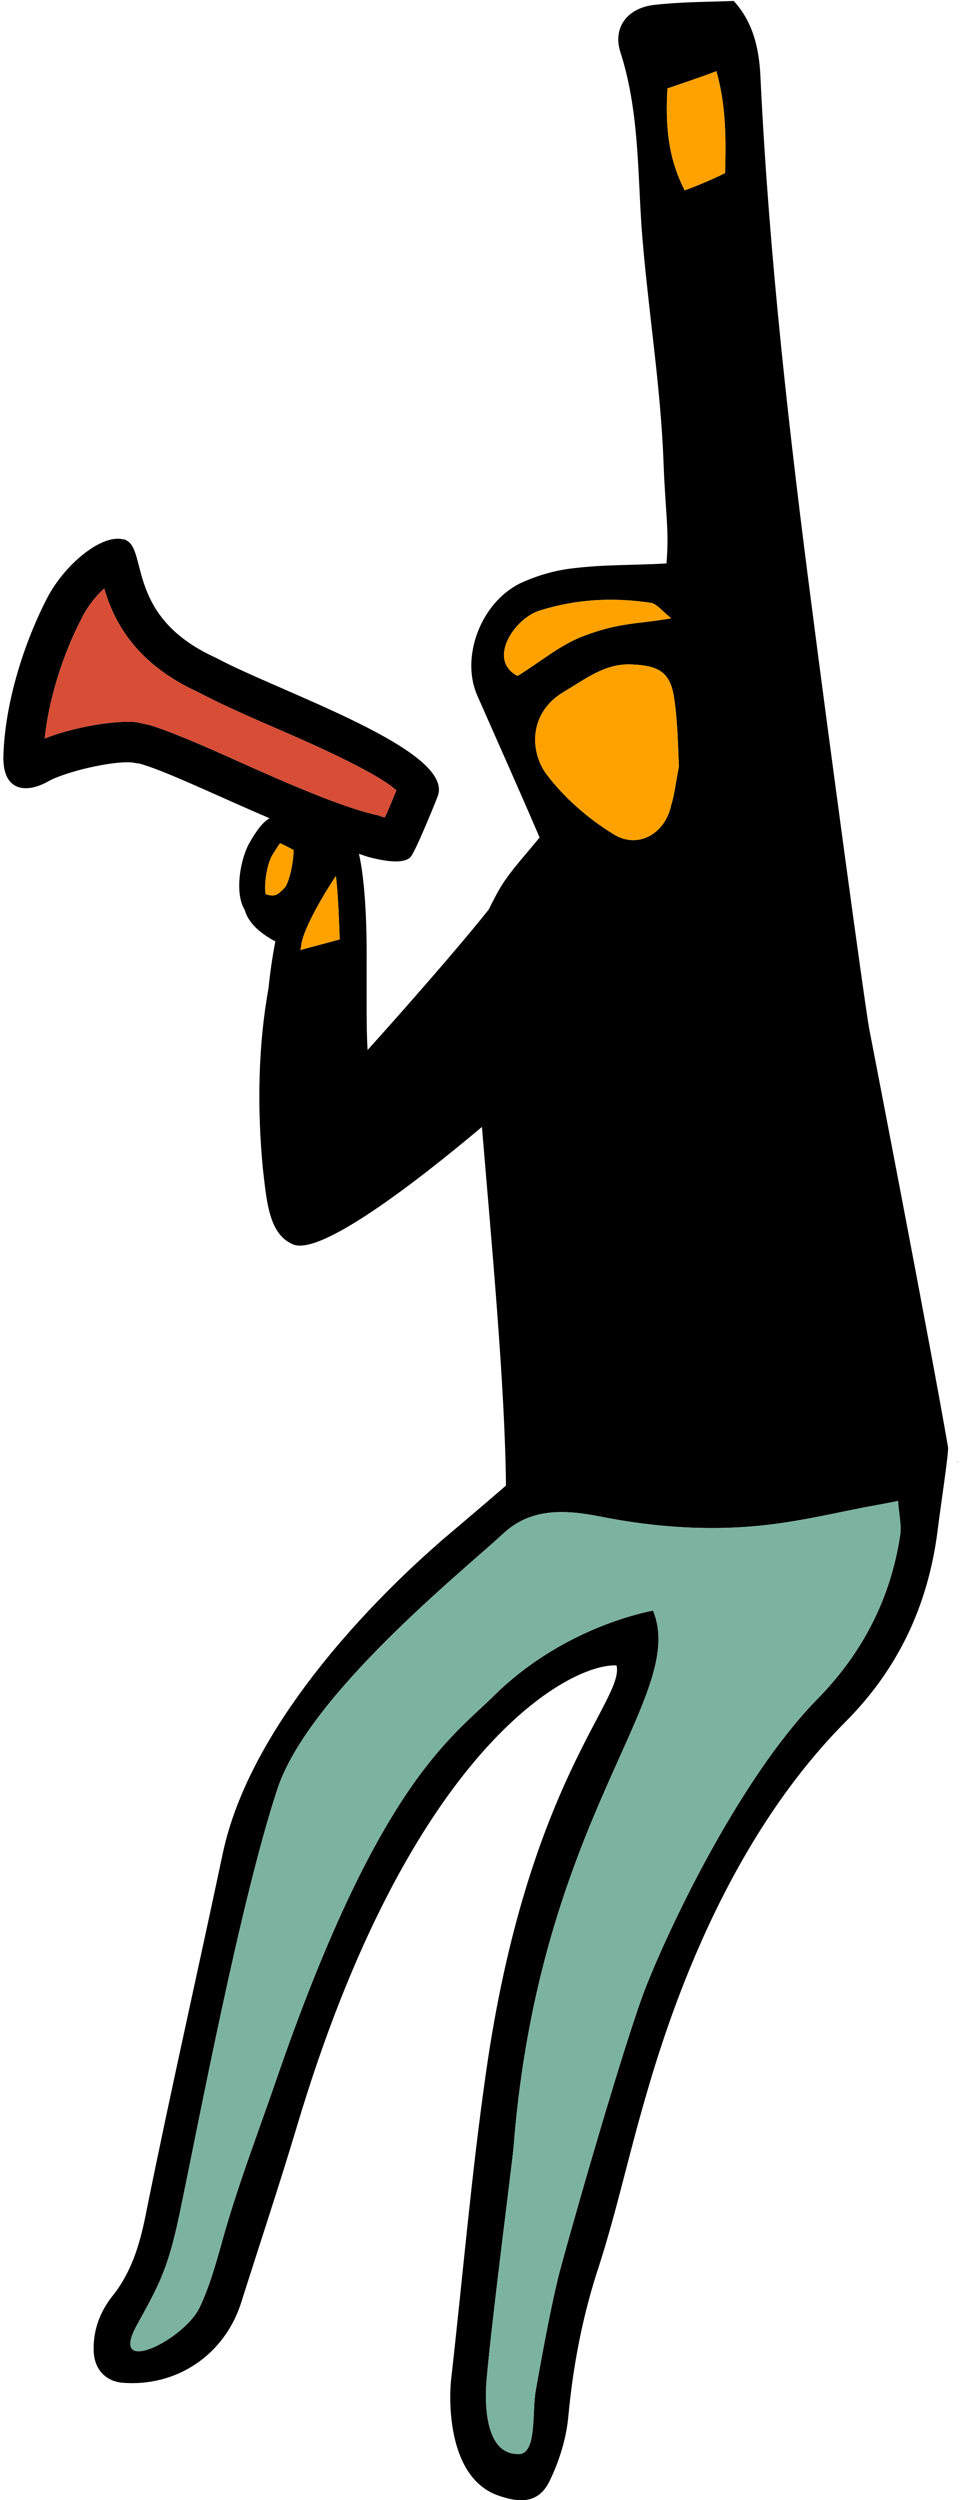 <?xml version="1.0" encoding="utf-8"?>
<!-- Generator: Adobe Illustrator 24.1.2, SVG Export Plug-In . SVG Version: 6.00 Build 0)  -->
<svg version="1.1" id="Layer_2" xmlns="http://www.w3.org/2000/svg" xmlns:xlink="http://www.w3.org/1999/xlink" x="0px" y="0px"
	 viewBox="0 0 99.3 260" style="enable-background:new 0 0 99.3 260;" xml:space="preserve" width="100" height="260">
<style type="text/css">
	.st0{fill:#FFA200;}
	.st1{fill:#D74D36;}
	.st2{fill:#7BB3A0;}
</style>
<g>
	<g>
		<path d="M99.3,152.1l-0.1-0.1c0,0,0,0,0,0C99.2,152,99.3,152,99.3,152.1z"/>
		<path d="M87.6,179.1c5.5-5.5,8.6-12.1,9.6-19.8c0.3-2.5,1.2-8.3,1.1-8.8c-1.7-9.9-7.6-40.4-8.2-43.5c-0.5-2.7-4.4-31.6-5.9-43.3
			c-2.4-18.4-4.5-36.8-5.4-55.3c-0.1-2.9-0.6-5.9-2.8-8.3c-2.8,0.1-5.5,0.1-8.2,0.4c-2.9,0.3-4.4,2.4-3.6,4.9
			c1.9,5.9,1.8,12,2.2,18.1c0.6,8.2,2,16.4,2.3,24.7c0.2,5.3,0.6,6.9,0.3,10.4c-3.6,0.2-6.4,0.1-9.7,0.5c-1.9,0.2-3.9,0.8-5.6,1.6
			c-4.1,2.1-6.1,7.7-4.4,11.6c2.2,5,4.4,9.9,6.5,14.8c-1.3,1.6-2.6,3-3.7,4.6c-0.6,0.9-1.1,1.9-1.6,2.9
			c-4.3,5.4-12.5,14.5-12.6,14.6c-0.1-1.7-0.1-3.5-0.1-5.3c0-1.4,0-2.7,0-4.1l0,0c0-0.3,0.1-7.1-0.8-11c0.3,0.1,0.6,0.2,0.9,0.3
			c2.2,0.6,3.9,0.7,4.5,0c0.6-0.8,2.7-6,2.8-6.3C47,78,28.8,72,22.1,68.4c-9.3-4.2-7.1-11.1-9.3-12.2c-0.1-0.1-0.2-0.1-0.3-0.1
			c-2.2-0.6-6.1,2.5-8,6.2C1.9,67.4,0.1,73.6,0,78.8c0,1.8,0.6,2.8,1.7,3.1c0.8,0.2,1.8,0,2.9-0.6c1.7-1,6.7-2.2,8.8-2
			c0.2,0,0.4,0.1,0.7,0.1c2.4,0.6,8,3.3,13.6,5.7c-0.7,0.4-1.3,1.2-2,2.4c-1,1.6-1.7,5.3-0.6,7.1c0.3,1.1,1.2,2.1,2.5,2.9
			c0.3,0.2,0.5,0.3,0.7,0.4c-0.5,2.6-0.7,4.8-0.7,4.8c-1.1,6.1-1.2,12.5-0.6,18.8c0.4,3.4,0.6,6.8,3.1,7.9
			c2.8,1.3,12.8-6.4,19.7-12.2c1,12.1,2.4,26.9,2.5,37.3c-2.3,2-6.8,5.8-6.8,5.8c-0.7,0.7-19.3,16.1-22.7,32.6
			c-2.6,12.3-5.4,24.6-7.9,37c-0.6,3.1-1.4,6.1-3.4,8.7c-1.4,1.7-2.2,3.7-2.1,6c0.1,1.8,1.2,3,2.9,3.2c5.7,0.5,10.8-2.9,12.5-8.5
			c1.9-6,3.9-12,5.7-18C42.2,182,58.8,173,63.8,173.2c0.9,3.5-9.3,12.1-13.6,42.5c-1.5,10.5-2.4,21.1-3.6,31.7
			c-0.2,1.6-0.6,10.1,4.8,12.1c2.5,0.9,4.4,0.8,5.5-1.6c1-2.1,1.7-4.4,1.9-6.7c0.5-5.3,1.5-10.5,3.2-15.6c1.7-5.3,2.9-10.7,4.4-16
			C68.4,212.5,74.1,192.7,87.6,179.1z M70.9,19.8c-1.8-3.5-2-6.9-1.8-10.6c1.7-0.6,3.3-1.1,5.1-1.8c1,3.6,1,6.9,0.9,10.6
			C73.9,18.6,72.5,19.2,70.9,19.8z M29.3,92.3c-0.8,0.8-1,1-2,0.7c-0.2-0.9,0.1-3.1,0.7-4.1c0.4-0.6,0.6-1,0.8-1.2
			c0.5,0.2,1,0.5,1.4,0.7C30.2,89.8,29.7,91.8,29.3,92.3z M24.7,79.3c-4.2-1.9-7.5-3.3-9.5-3.9c-0.5-0.1-0.9-0.2-1.4-0.3
			c-2.5-0.2-6.7,0.6-9.5,1.7c0.4-3.9,1.8-8.6,3.9-12.6c0.6-1.2,1.5-2.3,2.3-3c0.9,3.1,3,7.7,9.8,10.8c1.9,1,4.5,2.2,7.3,3.4
			c3.7,1.6,11.1,4.8,13.3,6.8c-0.5,1.2-0.9,2.2-1.2,2.8c-0.2,0-0.4-0.1-0.7-0.2C35.3,84,29.4,81.4,24.7,79.3z M30.9,98.8
			c0.1-0.3,0.1-0.7,0.2-1c0.4-1.6,2.1-4.6,3.5-6.7c0.2,1.6,0.3,3.7,0.4,6.6L30.9,98.8z M55.8,63.5c3.8-1.2,7.7-1.4,11.6-0.8
			c0.6,0.1,1.2,0.9,2.1,1.6c-3.3,0.6-5.3,0.4-9,1.8c-2.5,0.9-4.7,2.8-7,4.2C50.3,68.6,53.2,64.3,55.8,63.5z M63.4,86.7
			c-2.6-1.6-5.1-3.8-6.9-6.2c-1.7-2.3-1.9-6.4,1.9-8.6c2.2-1.3,4.2-2.9,6.9-2.8c2.9,0.1,4.1,0.8,4.5,3.5c0.4,2.7,0.4,5.4,0.5,7.1
			c-0.4,2.1-0.5,3.1-0.8,4C68.9,86.7,66,88.4,63.4,86.7z M66.5,207.6c-2.6,7.2-8.2,26.9-8.8,29.4c-0.9,3.8-1.6,7.7-2.3,11.6
			c-0.4,2.3,0.1,6.1-1.5,6.6c-4,0.4-3.8-5.8-3.6-7.9c0.6-6.7,2.7-22.7,2.8-24.1c2.7-34.3,18.2-46.8,14.5-55.7c-1,0.2-9.6,1.9-16.7,9
			c-4.4,4.3-12,9.3-22.5,39.8c-2,5.8-4.2,11.5-5.8,17.4c-0.6,2.1-1.2,4.2-2.1,6.1c-1.4,3.4-9.7,7.6-6.6,2c2.2-4,3.2-5.7,4.4-11.4
			c2.1-10,6.3-32.4,10.2-44.3c3.2-9.8,19.4-22.8,23.4-26.5c2.9-2.8,6.5-2.6,10.1-1.9c6,1.2,12.1,1.6,18.2,0.8
			c3.1-0.4,6.2-1.1,9.2-1.7c1.1-0.2,2.2-0.4,3.7-0.7c0.1,1.5,0.4,2.6,0.2,3.7c-1,6.4-3.8,11.9-8.3,16.6
			C76.2,185.2,68.4,202.4,66.5,207.6z"/>
	</g>
	<path class="st0" d="M70.9,19.8c-1.8-3.5-2-6.9-1.8-10.6c1.7-0.6,3.3-1.1,5.1-1.8c1,3.6,1,6.9,0.9,10.6
		C73.9,18.6,72.5,19.2,70.9,19.8z"/>
	<path class="st0" d="M29.3,92.3c-0.8,0.8-1,1-2,0.7c-0.2-0.9,0.1-3.1,0.7-4.1c0.4-0.6,0.6-1,0.8-1.2c0.5,0.2,1,0.5,1.4,0.7
		C30.2,89.8,29.7,91.8,29.3,92.3z"/>
	<path class="st1" d="M24.7,79.3c-4.2-1.9-7.5-3.3-9.5-3.9c-0.5-0.1-0.9-0.2-1.4-0.3c-2.5-0.2-6.7,0.6-9.5,1.7
		c0.4-3.9,1.8-8.6,3.9-12.6c0.6-1.2,1.5-2.3,2.3-3c0.9,3.1,3,7.7,9.8,10.8c1.9,1,4.5,2.2,7.3,3.4c3.7,1.6,11.1,4.8,13.3,6.8
		c-0.5,1.2-0.9,2.2-1.2,2.8c-0.2,0-0.4-0.1-0.7-0.2C35.3,84,29.4,81.4,24.7,79.3z"/>
	<path class="st0" d="M30.9,98.8c0.1-0.3,0.1-0.7,0.2-1c0.4-1.6,2.1-4.6,3.5-6.7c0.2,1.6,0.3,3.7,0.4,6.6L30.9,98.8z"/>
	<path class="st0" d="M55.8,63.5c3.8-1.2,7.7-1.4,11.6-0.8c0.6,0.1,1.2,0.9,2.1,1.6c-3.3,0.6-5.3,0.4-9,1.8c-2.5,0.9-4.7,2.8-7,4.2
		C50.3,68.6,53.2,64.3,55.8,63.5z"/>
	<path class="st0" d="M63.4,86.7c-2.6-1.6-5.1-3.8-6.9-6.2c-1.7-2.3-1.9-6.4,1.9-8.6c2.2-1.3,4.2-2.9,6.9-2.8
		c2.9,0.1,4.1,0.8,4.5,3.5c0.4,2.7,0.4,5.4,0.5,7.1c-0.4,2.1-0.5,3.1-0.8,4C68.9,86.7,66,88.4,63.4,86.7z"/>
	<path class="st2" d="M66.5,207.6c-2.6,7.2-8.2,26.9-8.8,29.4c-0.9,3.8-1.6,7.7-2.3,11.6c-0.4,2.3,0.1,6.1-1.5,6.6
		c-4,0.4-3.8-5.8-3.6-7.9c0.6-6.7,2.7-22.7,2.8-24.1c2.7-34.3,18.2-46.8,14.5-55.7c-1,0.2-9.6,1.9-16.7,9c-4.4,4.3-12,9.3-22.5,39.8
		c-2,5.8-4.2,11.5-5.8,17.4c-0.6,2.1-1.2,4.2-2.1,6.1c-1.4,3.4-9.7,7.6-6.6,2c2.2-4,3.2-5.7,4.4-11.4c2.1-10,6.3-32.4,10.2-44.3
		c3.2-9.8,19.4-22.8,23.4-26.5c2.9-2.8,6.5-2.6,10.1-1.9c6,1.2,12.1,1.6,18.2,0.8c3.1-0.4,6.2-1.1,9.2-1.7c1.1-0.2,2.2-0.4,3.7-0.7
		c0.1,1.5,0.4,2.6,0.2,3.7c-1,6.4-3.8,11.9-8.3,16.6C76.2,185.2,68.4,202.4,66.5,207.6z"/>
</g>
</svg>
